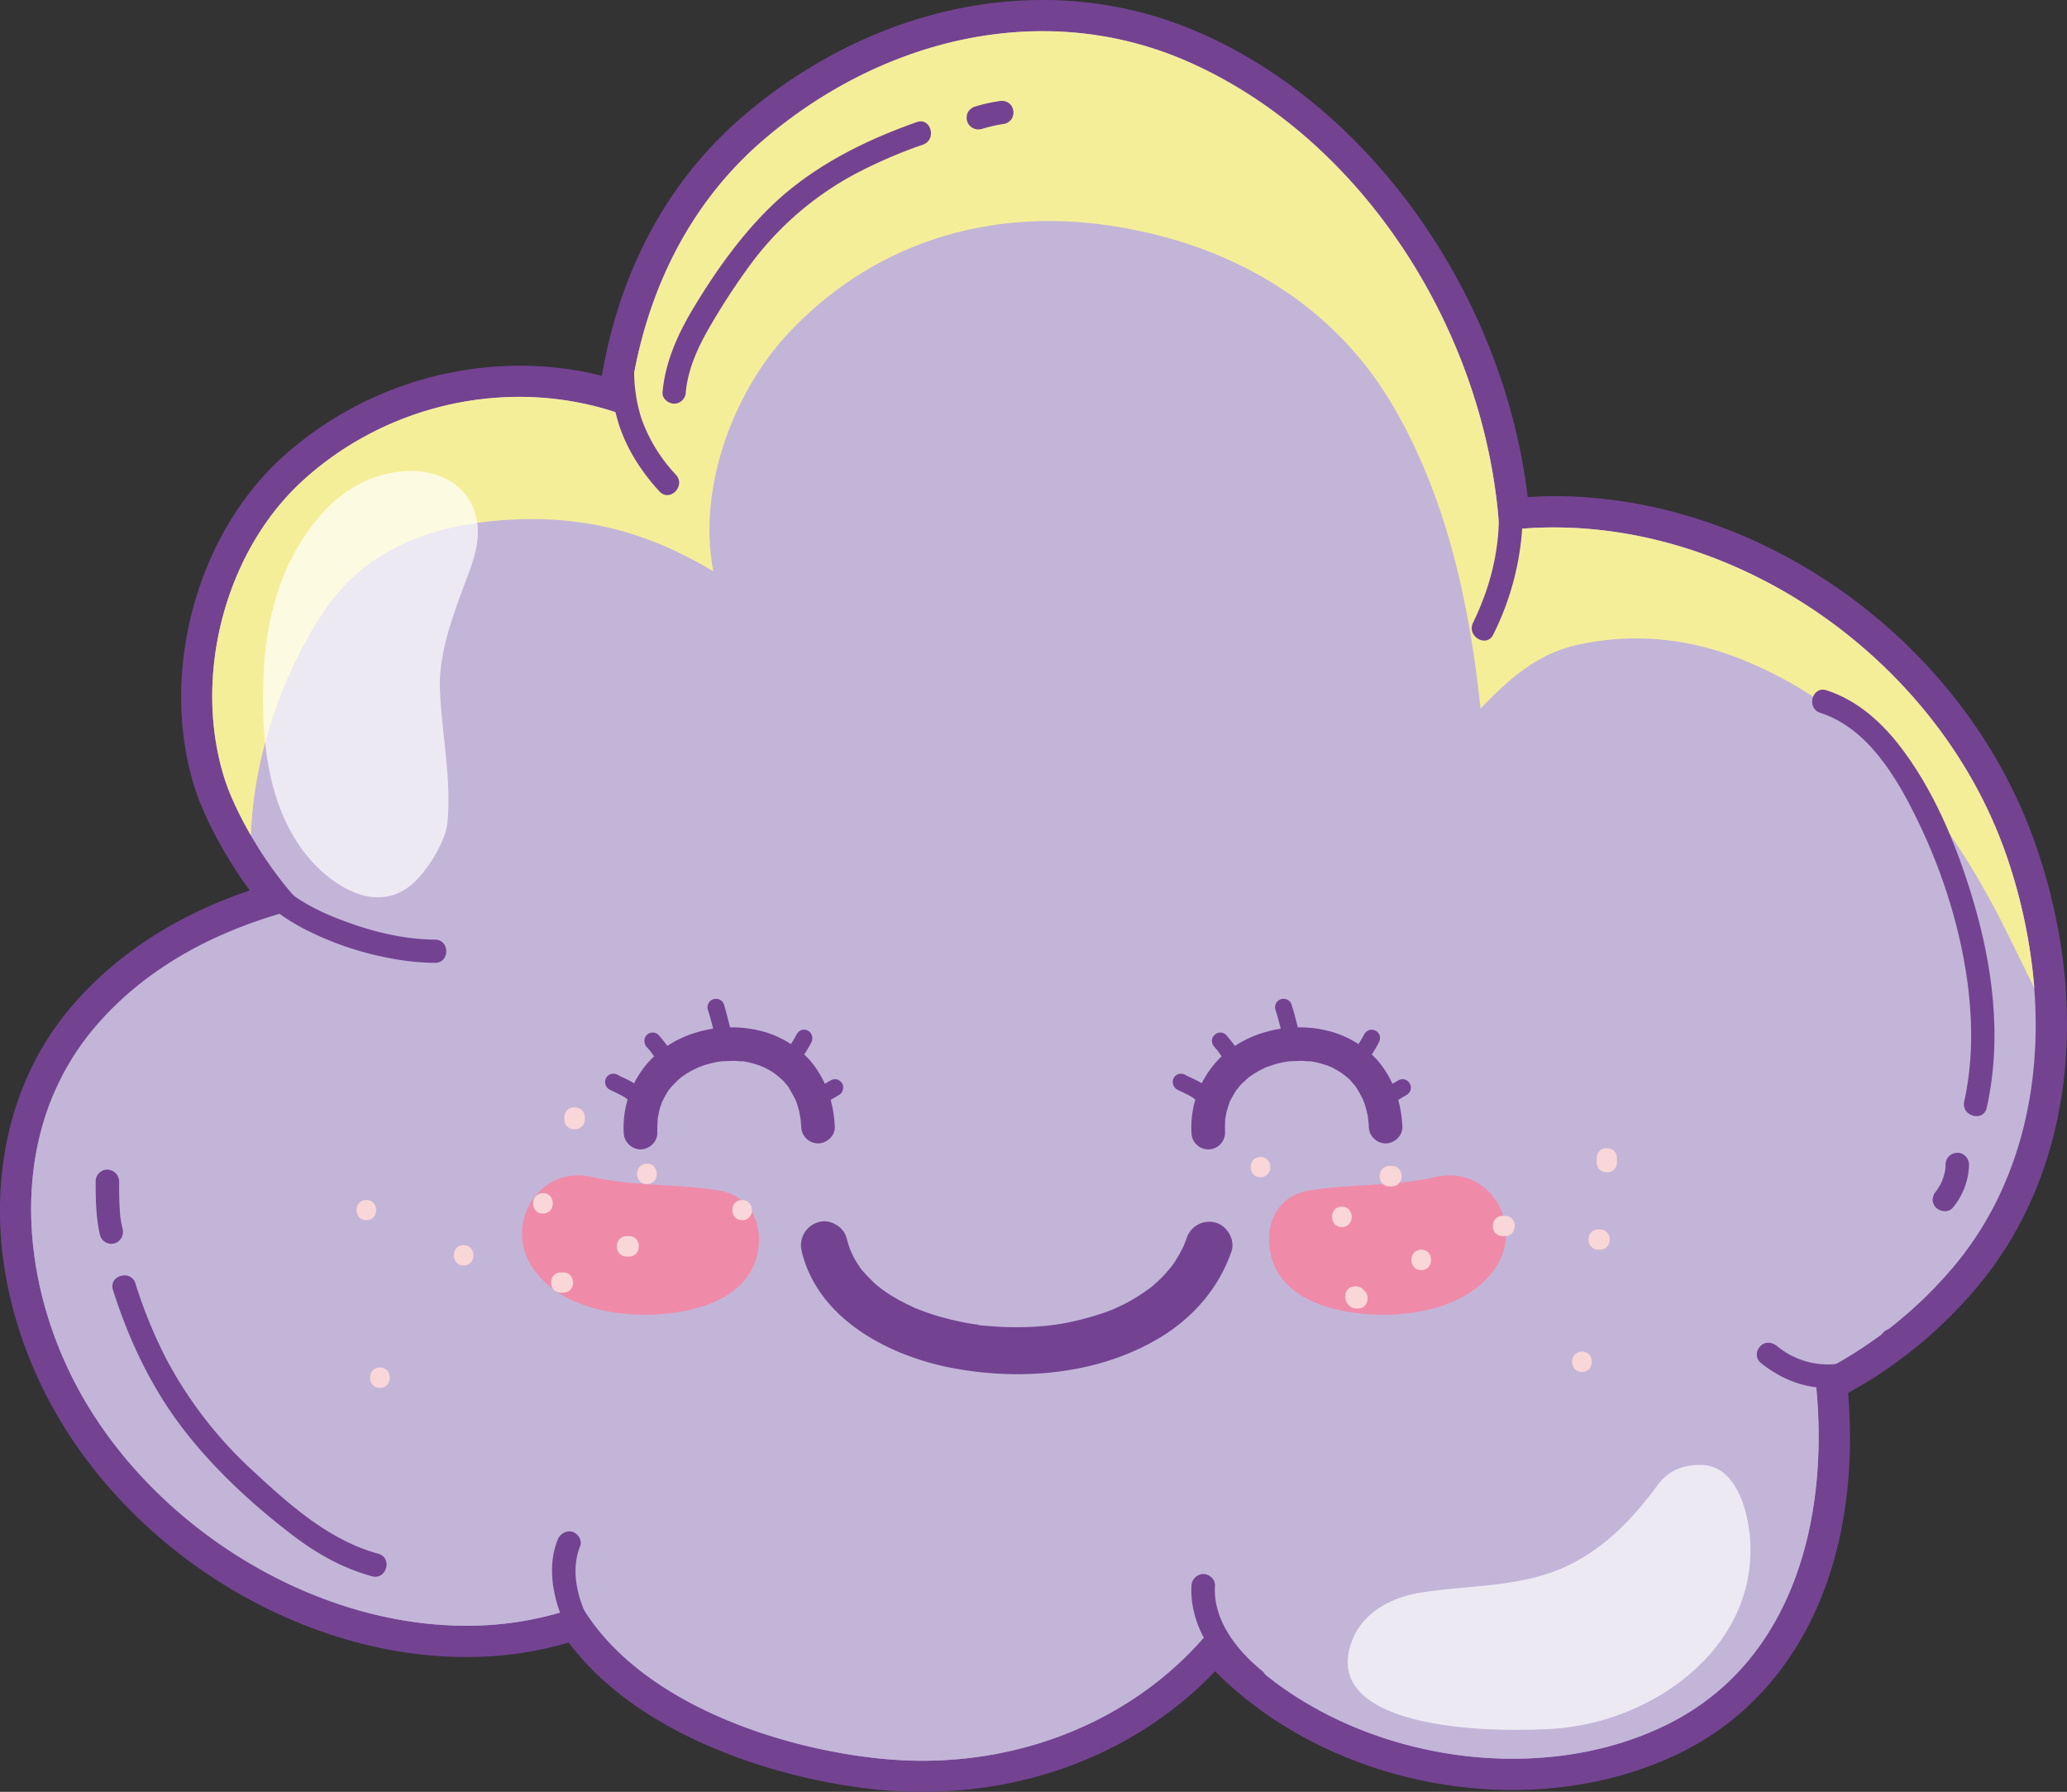 <svg xmlns="http://www.w3.org/2000/svg" width="898.8" height="779" viewBox="0 0 898.8 779">
  <rect x="0" y="0" width="898.8" height="779" fill="#333333" stroke="none"/>
  <title>emoji64_240111076</title>
  <g style="isolation: isolate">
    <g id="Layer_2" data-name="Layer 2">
      <g id="emoji64_240111076">
        <g>
          <g>
            <g>
              <path d="M401.2,772.2a171.4,171.4,0,0,1-17.6-.8c-44.9-4.3-105.8-23.9-133.6-65.2a151.1,151.1,0,0,1-47.3,7.4c-70.7,0-143.3-45.3-176.6-110.1C-2.8,547.1,1,484,35.6,442.8c20.4-24.2,48.7-41.7,84.3-52.1-14-16.9-24.4-36.7-28.5-49.6-15.1-46.8-.1-104.5,35.8-137.2a147.9,147.9,0,0,1,98.6-38.1,136.7,136.7,0,0,1,28.6,2.9c4.3.9,8.5,2,12.8,3.3,6.7-48.6,27.9-89,61.6-117.4C365.4,23.8,409.6,6.8,453.3,6.8a162.8,162.8,0,0,1,66.4,14c74.4,32.9,130.5,115.5,138.6,202.6a166.1,166.1,0,0,1,17.4-.9c88.5,0,174.1,62.2,203.4,147.9,23.7,69.4,14.5,138.5-24.7,184.9a191,191,0,0,1-57.9,46.4c7.2,72-18.4,129.5-68.9,154.3-20.5,10.1-44.7,15.4-69.8,15.4h0c-50.5,0-99.2-20.8-129.4-54.8C497.4,752.1,451.5,772.2,401.2,772.2Z" fill="#c3b5d8"/>
              <path d="M453.3,13.6A156.4,156.4,0,0,1,517,27c76.7,34,129.8,119,135,203.9a171.6,171.6,0,0,1,23.7-1.6c85.1,0,168.7,60.6,197,143.3,20.1,59,18.4,128.8-23.5,178.4a186.8,186.8,0,0,1-60,46.8c7,58.6-7.7,124.2-64.6,152.1-20.3,10-43.4,14.7-66.8,14.7-49.2,0-99.9-20.8-129.4-58.6-30,38.2-77.2,59.5-127.2,59.5-5.6,0-11.3-.3-17-.8-46.1-4.4-106.8-24.9-131.4-66.7a142.9,142.9,0,0,1-50.1,8.8c-68.3,0-138.9-44.8-170.5-106.4-24.7-48.1-27.8-110,8.6-153.3,23.5-27.9,56.5-44.2,91.5-52.7-16.5-17-29.6-40.4-34.5-55.4-14.2-44.1-.3-98.9,33.9-130.1a140.5,140.5,0,0,1,94.1-36.3,138.6,138.6,0,0,1,27.2,2.7,128.4,128.4,0,0,1,20,5.8c4.7-46.2,23.2-90.2,60.2-121.3,34.3-28.9,76.9-46.2,120.1-46.2m0-13.6V0c-45.3,0-91,17.5-128.9,49.4-33.2,28-54.7,67.1-62.7,114l-5.9-1.4a150.4,150.4,0,0,0-30-3,154.6,154.6,0,0,0-103.2,39.9C84.9,233.3,69,294,84.9,343.2c3.8,11.5,12.2,28.3,23.7,43.9C76,398.2,49.8,415.4,30.4,438.4-6,481.7-10.1,547.7,20.1,606.6c34.3,67,109.5,113.8,182.6,113.8a156.6,156.6,0,0,0,44.6-6.3c30.3,40.5,90.7,59.8,135.7,64.1,6,.5,12.1.8,18.2.8,49.6,0,95.1-18.9,127.2-52.4,31.7,32.1,79.8,51.6,129.4,51.6,26.2,0,51.3-5.6,72.8-16.1,52.1-25.6,79-83.7,73-156.5a196.6,196.6,0,0,0,56-45.9c40.7-48.2,50.4-119.9,25.9-191.5C855.3,279.9,767,215.7,675.7,215.7c-3.8,0-7.6.2-11.4.4C653.9,129.2,597.1,47.6,522.5,14.6A169.5,169.5,0,0,0,453.3,0Z" fill="#734392"/>
            </g>
            <path d="M109.1,363.2c1.2-35.7,14.8-72.9,32.8-98.9,20.1-29.1,53.7-38.1,87.4-38.6,31.1-.4,56.3,8,80.9,22.7-7.1-35.9,8.7-77.9,32.4-103.3C379.2,105.9,429.4,90.3,482,98s98.3,33.7,124.8,80.3c22.7,39.8,32.2,84.7,37,129.8,11.9-12.5,24.4-23.9,42.4-27.8,26.3-5.7,51.5-2.4,76.2,8.5,50.4,22,84.4,65.3,108.7,113.4,4.5,9,9,18.2,13.5,27.4a235.1,235.1,0,0,0-11.9-57C841.8,282.2,744.8,218.3,652,230.9,646.8,146,593.7,61,517,27,454.3-.8,384.4,16.6,333.2,59.8c-37,31.1-55.5,75.1-60.2,121.3a128.4,128.4,0,0,0-20-5.8c-43.1-8.9-88.9,4-121.3,33.6-34.2,31.2-48.1,86-33.9,130.1C100,345.8,104,354.3,109.1,363.2Z" fill="#f5ee99"/>
            <g opacity="0.7">
              <path d="M776.5,551.4c-22.2,5.5-49.1,14.7-46.2,43,2.5,25.4,21.3,44.8,18,71.4-6.4,52.6-59.9,55.4-101,44.4s-78.6-36.6-120.8-39c-26.5-1.5-49.1,4.1-69,22.1-13.8,12.5-28.1,25.5-46.6,30.3-32.1,8.3-74.1,4.8-98.8-19.6-11.2-11.1-20.6-23.8-31.1-35.5-8.2-9.3-18.8-22.3-31.9-24.2-17.3-2.5-27.1,16-37.8,26-8.7,8.2-19.2,11.8-31.1,9.1-20.9-4.7-38.2-17.8-54.8-30.8s-33.8-24.3-48-39.3A194,194,0,0,1,23.6,475c-17.1,39.5-11.2,86.9,8.6,125.4,39.5,77,140,127.7,220.6,97.6,24.6,41.8,85.3,62.3,131.4,66.7C440.4,770,495,748.5,528.4,706c43.7,55.9,133.5,74.7,196.2,43.9,56.9-27.9,71.6-93.5,64.6-152.1a186.8,186.8,0,0,0,60-46.8,142.7,142.7,0,0,0,21.3-33.9C842.8,535.4,809,543.5,776.5,551.4Z" fill="#c3b5d8"/>
            </g>
            <g>
              <path d="M765.5,592.4c9.1,7.4,20.6,12,32.5,10.8s22.5-7.9,29.2-18.1c3.7-5.4-5.2-10.5-8.8-5.1-4.7,7.2-12.4,12.4-21,13.1a34.7,34.7,0,0,1-24.7-7.9c-2.1-1.7-5.1-2.1-7.2,0s-2.1,5.4,0,7.2Z" fill="#734392"/>
              <path d="M548.9,726.5c-11.1-9-21.5-22.2-20.6-37.1.2-2.7-2.4-5.1-5.1-5.1a5.3,5.3,0,0,0-5.1,5.1c-1,17.6,10.6,33.7,23.6,44.3,2.1,1.7,5.1,2.1,7.2,0s2.1-5.4,0-7.2Z" fill="#734392"/>
              <path d="M268.5,720.9a56.7,56.7,0,0,1-15.1-22.3c-3.2-8.5-4.6-17.8-1.1-26.5,1-2.5-1.1-5.6-3.6-6.2s-5.2.9-6.2,3.5c-4.1,10.1-2.6,21.9,1.1,31.9s9.6,19.6,17.7,26.8c4.9,4.3,12.1-2.9,7.2-7.2Z" fill="#734392"/>
              <path d="M105,378.2c5.1,11.4,15.9,19.6,26.6,25.3a135.5,135.5,0,0,0,38.1,13.1,105.5,105.5,0,0,0,19.4,2c6.6.1,6.6-10.1,0-10.1-14.4-.1-29-3.9-42.4-9.2s-27-13-32.9-26.2c-1.1-2.5-4.8-3.1-6.9-1.8s-3,4.4-1.9,6.9Z" fill="#734392"/>
              <path d="M266,153.5a76.6,76.6,0,0,0,3.4,31.9c3.6,10.6,9.8,20,17.3,28.2,4.5,4.9,11.7-2.3,7.2-7.2a69.6,69.6,0,0,1-15-24.5,68.2,68.2,0,0,1-2.7-28.4c.3-2.7-2.5-5.1-5.1-5.1s-4.8,2.4-5.1,5.1Z" fill="#734392"/>
              <path d="M649.3,275.9a121,121,0,0,0,12.5-44.8c1-15.8-1.5-31.6-5.8-46.7-1.8-6.3-11.6-3.6-9.8,2.7,4,14,6.3,28.4,5.4,43s-4.9,27.9-11.1,40.7c-2.8,5.8,5.9,11,8.8,5.1Z" fill="#734392"/>
            </g>
            <g>
              <path d="M285.8,492.4c0-2.2.1-4.3.2-6.4s0,.1,0,.3l.3-1.6a28.2,28.2,0,0,1,.7-3.1l.9-2.5c.5-1.6-.8,1.4,0-.1l.5-.9a35,35,0,0,1,2.9-4.9c.6-.8-1.2,1.4-.1.2l1-1.2,1.7-1.7a14.9,14.9,0,0,1,1.8-1.7l1.1-.9c-.8.7-.7.5.1,0a32.3,32.3,0,0,1,4.4-2.7l2.4-1.2c.4-.1,1.3-.4-.4.2l1.8-.7a43.4,43.4,0,0,1,4.8-1.4l2.4-.5,1.5-.2c-2.1.3-.5.1,0,0l5.5-.2,2.4.2H323c1.9.2-1.3-.3.2,0a41.5,41.5,0,0,1,4.8,1.1l2.5.8,1.2.5c-2-.8-.2-.1.2.1a32.5,32.5,0,0,1,4.5,2.5c.4.3,2.5,1.9.9.6l2.2,1.9a14.5,14.5,0,0,1,2.1,2.2l1,1.1c-1.3-1.4-.1-.1.1.2,1.1,1.8,2.1,3.6,3.1,5.5s-.5-1.5.1.2l.6,1.6c.4,1.1.7,2.3,1,3.4l.3,1.7c.1.2.4,2.5.3,1.5s.1.9.1.9.1,1.8.2,2.6a7.4,7.4,0,0,0,7.3,7.3c3.8,0,7.5-3.3,7.3-7.3-.5-10.6-3.8-20.5-10.7-28.7A43,43,0,0,0,330,448c-17-4-36.9.8-48.5,14.3a42.9,42.9,0,0,0-10.3,30.1,7.5,7.5,0,0,0,7.3,7.3c3.9,0,7.5-3.4,7.3-7.3Z" fill="#734392"/>
              <path d="M264.9,473.6c2.6,1.4,5.4,2.4,7.8,4.2l-.7-.6.3.3a4.3,4.3,0,0,0,2.6,1.1,3.6,3.6,0,0,0,2.6-1.1,3.9,3.9,0,0,0,0-5.2,25.2,25.2,0,0,0-4.6-2.9c-1.4-.7-2.9-1.3-4.3-2.1a3.9,3.9,0,0,0-2.8-.4,3.4,3.4,0,0,0-2.2,1.7,3.7,3.7,0,0,0,1.3,5Z" fill="#734392"/>
              <path d="M281.2,455.2a23.2,23.2,0,0,1,2.1,2.5l-.5-.7c1.4,1.9,2.8,3.9,4,5.9a3.5,3.5,0,0,0,2.1,1.7,3.7,3.7,0,0,0,2.9-.4,3.8,3.8,0,0,0,1.3-5,60.1,60.1,0,0,0-6.7-9.2,3.6,3.6,0,0,0-2.6-1.1,3.8,3.8,0,0,0-2.6,1.1,3.5,3.5,0,0,0-1,2.6,4.2,4.2,0,0,0,1,2.6Z" fill="#734392"/>
              <path d="M307.9,439.3c1.3,3.9,2.1,7.9,3.3,11.8a3.6,3.6,0,1,0,7-1.9c-1.2-3.9-2-7.9-3.2-11.8a3.7,3.7,0,1,0-7.1,1.9Z" fill="#734392"/>
              <path d="M348.3,460.5a68.1,68.1,0,0,0,4.5-7.3,3.9,3.9,0,0,0,.3-2.8,3.6,3.6,0,0,0-4.5-2.6,3.9,3.9,0,0,0-2.1,1.7,68.1,68.1,0,0,1-4.5,7.3,4,4,0,0,0-.4,2.8,3.8,3.8,0,0,0,1.7,2.2,3.5,3.5,0,0,0,2.8.4,3.8,3.8,0,0,0,2.2-1.7Z" fill="#734392"/>
              <path d="M359.1,479.5l.3-.2-.8.6c2-1.5,4.2-2.6,6.3-3.9a3.3,3.3,0,0,0,1.6-2.2,3.5,3.5,0,0,0-.3-2.8,4.1,4.1,0,0,0-2.2-1.7,3.8,3.8,0,0,0-2.8.4l-3.3,1.9a36,36,0,0,0-4,2.8,3.7,3.7,0,0,0-1,2.5,4,4,0,0,0,1,2.6,3.6,3.6,0,0,0,2.6,1.1h1a3.9,3.9,0,0,0,1.6-1Z" fill="#734392"/>
            </g>
            <g>
              <path d="M532.7,492.4c-.1-2.2,0-4.3.1-6.4s0,.1,0,.3l.3-1.6a15.7,15.7,0,0,1,.8-3.1c.2-.8.5-1.6.8-2.5s-.8,1.4,0-.1l.5-.9a48.5,48.5,0,0,1,2.9-4.9c.7-.8-1.1,1.4,0,.2l.9-1.2a13.7,13.7,0,0,1,1.7-1.7l1.8-1.7,1.1-.9c-.8.7-.7.5.1,0a39.9,39.9,0,0,1,4.4-2.7l2.4-1.2c.4-.1,1.3-.4-.4.2l1.9-.7a36.4,36.4,0,0,1,4.7-1.4l2.4-.5,1.5-.2c-2.1.3-.5.1,0,0l5.5-.2,2.4.2h1.3c1.9.2-1.3-.3.2,0a41.5,41.5,0,0,1,4.8,1.1l2.6.8,1.1.5c-1.9-.8-.2-.1.3.1a38.3,38.3,0,0,1,4.4,2.5c.4.3,2.6,1.9.9.6l2.3,1.9a20.9,20.9,0,0,1,2,2.2l1,1.1c-1.2-1.4-.1-.1.1.2a59.5,59.5,0,0,1,3.1,5.5c.9,1.6-.5-1.5.1.2l.6,1.6c.4,1.1.7,2.3,1,3.4a10.5,10.5,0,0,0,.4,1.7c0,.2.4,2.5.2,1.5s.1.9.1.9a24.6,24.6,0,0,1,.2,2.6,7.4,7.4,0,0,0,7.3,7.3c3.8,0,7.5-3.3,7.3-7.3-.5-10.6-3.8-20.5-10.7-28.7A43,43,0,0,0,576.8,448c-16.9-4-36.8.8-48.5,14.3a42.8,42.8,0,0,0-10.2,30.1,7.3,7.3,0,0,0,14.6,0Z" fill="#734392"/>
              <path d="M511.7,473.6c2.6,1.4,5.5,2.4,7.8,4.2l-.7-.6.3.3a4.3,4.3,0,0,0,2.6,1.1,3.6,3.6,0,0,0,2.6-1.1,3.6,3.6,0,0,0,0-5.2,19.9,19.9,0,0,0-4.6-2.9c-1.4-.7-2.9-1.3-4.3-2.1a3.9,3.9,0,0,0-2.8-.4,3.7,3.7,0,0,0-2.2,1.7,3.8,3.8,0,0,0,1.3,5Z" fill="#734392"/>
              <path d="M528.1,455.2l2.1,2.5-.6-.7c1.4,1.9,2.8,3.9,4,5.9a3.4,3.4,0,0,0,2.2,1.7,3.5,3.5,0,0,0,2.8-.4,3.8,3.8,0,0,0,1.3-5,60.1,60.1,0,0,0-6.7-9.2,3.6,3.6,0,0,0-2.6-1.1,3.4,3.4,0,0,0-2.5,1.1,3.3,3.3,0,0,0-1.1,2.6,3.8,3.8,0,0,0,1.1,2.6Z" fill="#734392"/>
              <path d="M554.7,439.3c1.3,3.9,2.1,7.9,3.3,11.8a3.6,3.6,0,1,0,7-1.9c-1.1-3.9-1.9-7.9-3.2-11.8a3.7,3.7,0,1,0-7.1,1.9Z" fill="#734392"/>
              <path d="M595.1,460.5a68.1,68.1,0,0,0,4.5-7.3,4.5,4.5,0,0,0,.4-2.8,3.8,3.8,0,0,0-1.7-2.2,3.5,3.5,0,0,0-2.8-.4,3.8,3.8,0,0,0-2.2,1.7,68.1,68.1,0,0,1-4.5,7.3,4,4,0,0,0-.4,2.8,3.8,3.8,0,0,0,1.7,2.2,3.5,3.5,0,0,0,2.8.4,3.8,3.8,0,0,0,2.2-1.7Z" fill="#734392"/>
              <path d="M605.9,479.5l.3-.2-.7.6a64.9,64.9,0,0,1,6.2-3.9,4.1,4.1,0,0,0,1.7-2.2,4,4,0,0,0-.4-2.8,4.1,4.1,0,0,0-2.2-1.7,3.9,3.9,0,0,0-2.8.4l-3.3,1.9a27.6,27.6,0,0,0-3.9,2.8,3.4,3.4,0,0,0-1.1,2.5,3.6,3.6,0,0,0,1.1,2.6,3.4,3.4,0,0,0,2.5,1.1h1a3.4,3.4,0,0,0,1.6-1Z" fill="#734392"/>
            </g>
            <path d="M348.6,544c7,28.9,36.6,44.8,63.7,50.4,30.2,6.1,64.4,3.5,91.3-12.4,14.8-8.7,26.3-21.7,31.9-38,1.7-5-2-11.3-7.1-12.5a10.3,10.3,0,0,0-12.5,7.1l-.9,2.3c-.8,2.2,1-2.1,0,.1a47.8,47.8,0,0,1-2.3,4.5c-.7,1.2-1.4,2.4-2.2,3.6l-1.2,1.7c-1.5,2.1,1.3-1.5-.4.4a53.8,53.8,0,0,1-6.6,6.9l-1.6,1.4-.9.7c-1.2,1.1.8-.6.8-.6s-2.9,2.1-4,2.8a74,74,0,0,1-8.6,5l-4.1,1.9.8-.4c-.2.2-.8.3-1.1.5l-2.6,1a125.1,125.1,0,0,1-20,5.2l-2.7.4c-2.5.4,2.2-.2-.3,0a55.1,55.1,0,0,1-5.7.6c-3.4.3-6.9.4-10.3.4s-7.1-.1-10.7-.4l-5.1-.4L425,576h1l-3-.4a121.9,121.9,0,0,1-19.8-4.9l-4.5-1.7-1-.4c-1.3-.5,2.4,1.1.6.3l-2.2-1.1a82.1,82.1,0,0,1-8.3-4.4c-1.5-.9-2.9-1.9-4.3-2.9l-.9-.6c-1.6-1.2,2,1.6.5.3l-2-1.6a68.6,68.6,0,0,1-6.5-6.7c-1.6-2,1.3,1.8-.2-.2l-1.3-2a35,35,0,0,1-2.4-4.2,13.6,13.6,0,0,0-1-2.1s1,2.5.4,1.1a7.8,7.8,0,0,0-.5-1.4c-.5-1.5-1-3-1.4-4.6-1.2-5.2-7.4-8.8-12.5-7.1a10.4,10.4,0,0,0-7.1,12.5Z" fill="#734392"/>
            <path d="M257.5,511.7c18.5,4.2,36.7,2.8,55.3,5.9,11.9,2,17.9,11.8,17.2,23.2-.9,13.5-10.2,22.1-22.6,26.5-22.9,8.2-63.4,6-77-18.1C219.9,530.8,234.9,506.5,257.5,511.7Z" fill="#ef8ba9"/>
            <path d="M624.3,511.7c-18.5,4.2-36.7,2.8-55.3,5.9-11.9,2-17.9,11.8-17.1,23.2.8,13.5,10.1,22.1,22.5,26.5,22.9,8.2,63.4,6,77.1-18.1C661.9,530.8,646.9,506.5,624.3,511.7Z" fill="#ef8ba9"/>
            <path d="M164.5,675.5c-21.5-5.9-38.6-21.3-54.6-36.1a180.9,180.9,0,0,1-37.7-48.8A206.3,206.3,0,0,1,58.9,558c-1.9-6.2-11.7-3.5-9.8,2.7,6.6,20.9,15.9,40.9,29,58.5s30.6,34.1,48.7,47.9c10.5,8.1,22.1,14.7,35,18.2,6.3,1.7,9-8.1,2.7-9.8Z" fill="#734392"/>
            <path d="M53.3,534.3l-.6-2.8c-.1-.5-.1-1-.2-1.4s.1.8-.1-.4-.3-3.5-.4-5.3c-.2-3.6-.2-7.2-.2-10.8a5.2,5.2,0,0,0-5.1-5.1,5.1,5.1,0,0,0-5.1,5.1c0,7.8.1,15.7,1.9,23.4a5.1,5.1,0,0,0,6.2,3.6,5.2,5.2,0,0,0,3.6-6.3Z" fill="#734392"/>
            <path d="M298.2,170.5c1-10.6,5.7-20.4,11-29.4a296.9,296.9,0,0,1,17.7-26.9,137.2,137.2,0,0,1,43.7-37.9,208.3,208.3,0,0,1,30.7-13.4c6.2-2.2,3.5-12-2.7-9.8-19.8,7-38.8,16.1-55.2,29.4s-30.2,32.1-41.5,50.8c-6.9,11.4-12.6,23.7-13.8,37.2-.3,2.7,2.5,5,5.1,5a5.1,5.1,0,0,0,5-5Z" fill="#734392"/>
            <path d="M426.8,56.1A68.6,68.6,0,0,1,437,53.8a5.2,5.2,0,0,0,3-2.3,5.3,5.3,0,0,0,.5-3.9,4.9,4.9,0,0,0-2.3-3.1L437,44a6.2,6.2,0,0,0-2.7,0,68.6,68.6,0,0,0-10.2,2.3,5.6,5.6,0,0,0-3.1,2.3,5.3,5.3,0,0,0-.5,3.9,5,5,0,0,0,2.4,3.1,5.3,5.3,0,0,0,3.9.5Z" fill="#734392"/>
            <path d="M791.5,309.9c20.6,6.6,33.3,28.2,42.2,46.5C845,379.6,853,405.1,856,430.8c1.8,16,1.6,32.3-1.9,48.1-1.4,6.4,8.4,9.1,9.8,2.7,6.8-30.4,2.6-62.3-6.4-91.8-7.1-23.4-17-47.2-32.2-66.5-8.2-10.3-18.4-19.1-31.1-23.2-6.2-2-8.9,7.8-2.7,9.8Z" fill="#734392"/>
            <path d="M846,506.3a24.5,24.5,0,0,1-.2,2.7l.2-1.4a25.2,25.2,0,0,1-1.8,6.5l.5-1.2a21.7,21.7,0,0,1-3.1,5.3l.8-1-.5.7a5.5,5.5,0,0,0-1.5,3.6,4.9,4.9,0,0,0,1.5,3.6c1.9,1.7,5.3,2.2,7.2,0a30.2,30.2,0,0,0,7.1-18.8c0-2.7-2.4-5.3-5.1-5.1a5.1,5.1,0,0,0-5.1,5.1Z" fill="#734392"/>
            <path d="M171.2,205.4c-18.8,3.2-31.7,15.8-41.3,31.7-10.5,17.4-14.8,38.3-15.4,58.4-.9,24.6,1.6,51.7,15.9,72.5,10,14.4,31.1,30.6,48.1,17,6.7-5.4,15.4-18.9,16.1-27.7,1.7-19.2-2.5-38.1-3.3-57.2-.6-14.2,4.2-28.2,8.9-41.3,3.7-10.3,9.5-22,7-33.3C203.6,208.7,187.2,202.6,171.2,205.4Z" fill="#fff" opacity="0.7"/>
            <path d="M761,669.3c-.8-11.9-5.9-32.4-21.4-32.4-7.9-.1-14.2,2.4-19,9-10.3,13.9-21.3,25.6-36.7,33.7-20.9,10.9-44.3,9.2-66.7,12.9-12,2-24.2,8.3-29,20.1-13,32.1,36,37.8,55.5,39a271,271,0,0,0,29.9.1C717.7,749.6,764.2,716.9,761,669.3Z" fill="#fff" opacity="0.7"/>
          </g>
          <g>
            <g style="mix-blend-mode: multiply">
              <path d="M243.9,562h1c5.7,0,5.7-8.8,0-8.8h-1c-5.7,0-5.7,8.8,0,8.8Z" fill="#f9d6d7"/>
            </g>
            <g style="mix-blend-mode: multiply">
              <path d="M281.3,514.8c5.7,0,5.7-8.9,0-8.9s-5.7,8.9,0,8.9Z" fill="#f9d6d7"/>
            </g>
            <g style="mix-blend-mode: multiply">
              <path d="M322.7,530.5c5.7,0,5.7-8.8,0-8.8s-5.7,8.8,0,8.8Z" fill="#f9d6d7"/>
            </g>
            <g style="mix-blend-mode: multiply">
              <path d="M236.1,527.6c5.7,0,5.7-8.9,0-8.9s-5.8,8.9,0,8.9Z" fill="#f9d6d7"/>
            </g>
            <g style="mix-blend-mode: multiply">
              <path d="M159.3,530.5c5.7,0,5.7-8.8,0-8.8s-5.7,8.8,0,8.8Z" fill="#f9d6d7"/>
            </g>
            <g style="mix-blend-mode: multiply">
              <path d="M201.6,550.2c5.7,0,5.7-8.9,0-8.9s-5.7,8.9,0,8.9Z" fill="#f9d6d7"/>
            </g>
            <g style="mix-blend-mode: multiply">
              <path d="M165.2,603.4c5.7,0,5.7-8.9,0-8.9s-5.7,8.9,0,8.9Z" fill="#f9d6d7"/>
            </g>
            <g style="mix-blend-mode: multiply">
              <path d="M618,552.2c5.7,0,5.7-8.9,0-8.9s-5.7,8.9,0,8.9Z" fill="#f9d6d7"/>
            </g>
            <g style="mix-blend-mode: multiply">
              <path d="M583.5,533.5c5.7,0,5.7-8.9,0-8.9s-5.7,8.9,0,8.9Z" fill="#f9d6d7"/>
            </g>
            <g style="mix-blend-mode: multiply">
              <path d="M604.2,515.8h1c5.7,0,5.7-8.9,0-8.9h-1c-5.7,0-5.7,8.9,0,8.9Z" fill="#f9d6d7"/>
            </g>
            <g style="mix-blend-mode: multiply">
              <path d="M548.1,511.8c5.7,0,5.7-8.8,0-8.8s-5.7,8.8,0,8.8Z" fill="#f9d6d7"/>
            </g>
            <g style="mix-blend-mode: multiply">
              <path d="M654.4,528.6h-1c-5.7,0-5.7,8.8,0,8.8h1c5.7,0,5.7-8.8,0-8.8Z" fill="#f9d6d7"/>
            </g>
            <g style="mix-blend-mode: multiply">
              <path d="M694.3,503.5v1.9c0,5.7,8.8,5.7,8.8,0v-1.9c0-5.8-8.8-5.8-8.8,0Z" fill="#f9d6d7"/>
            </g>
            <g style="mix-blend-mode: multiply">
              <path d="M695.7,534.5H695c-5.7,0-5.7,8.8,0,8.8h.7c5.7,0,5.7-8.8,0-8.8H695c-5.7,0-5.7,8.8,0,8.8h.7c5.7,0,5.7-8.8,0-8.8Z" fill="#f9d6d7"/>
            </g>
            <g style="mix-blend-mode: multiply">
              <path d="M687.9,596.5c5.7,0,5.7-8.9,0-8.9s-5.8,8.9,0,8.9Z" fill="#f9d6d7"/>
            </g>
            <g style="mix-blend-mode: multiply">
              <path d="M585,563.5a5,5,0,0,0,5.4,5.4c5.7,0,5.7-8.8,0-8.8-.9-.1-.4.1,1.4.4a12.1,12.1,0,0,0,1.6,1.6c.3,1.9.5,2.3.4,1.4,0-5.7-8.8-5.7-8.8,0Z" fill="#f9d6d7"/>
            </g>
            <g style="mix-blend-mode: multiply">
              <path d="M273.5,537.4h-1c-5.7,0-5.7,8.9,0,8.9h1c5.7,0,5.7-8.9,0-8.9Z" fill="#f9d6d7"/>
            </g>
            <g style="mix-blend-mode: multiply">
              <path d="M245.4,485.7v1c0,5.7,8.9,5.7,8.9,0v-1c0-5.7-8.9-5.7-8.9,0Z" fill="#f9d6d7"/>
            </g>
          </g>
        </g>
      </g>
    </g>
  </g>
</svg>
